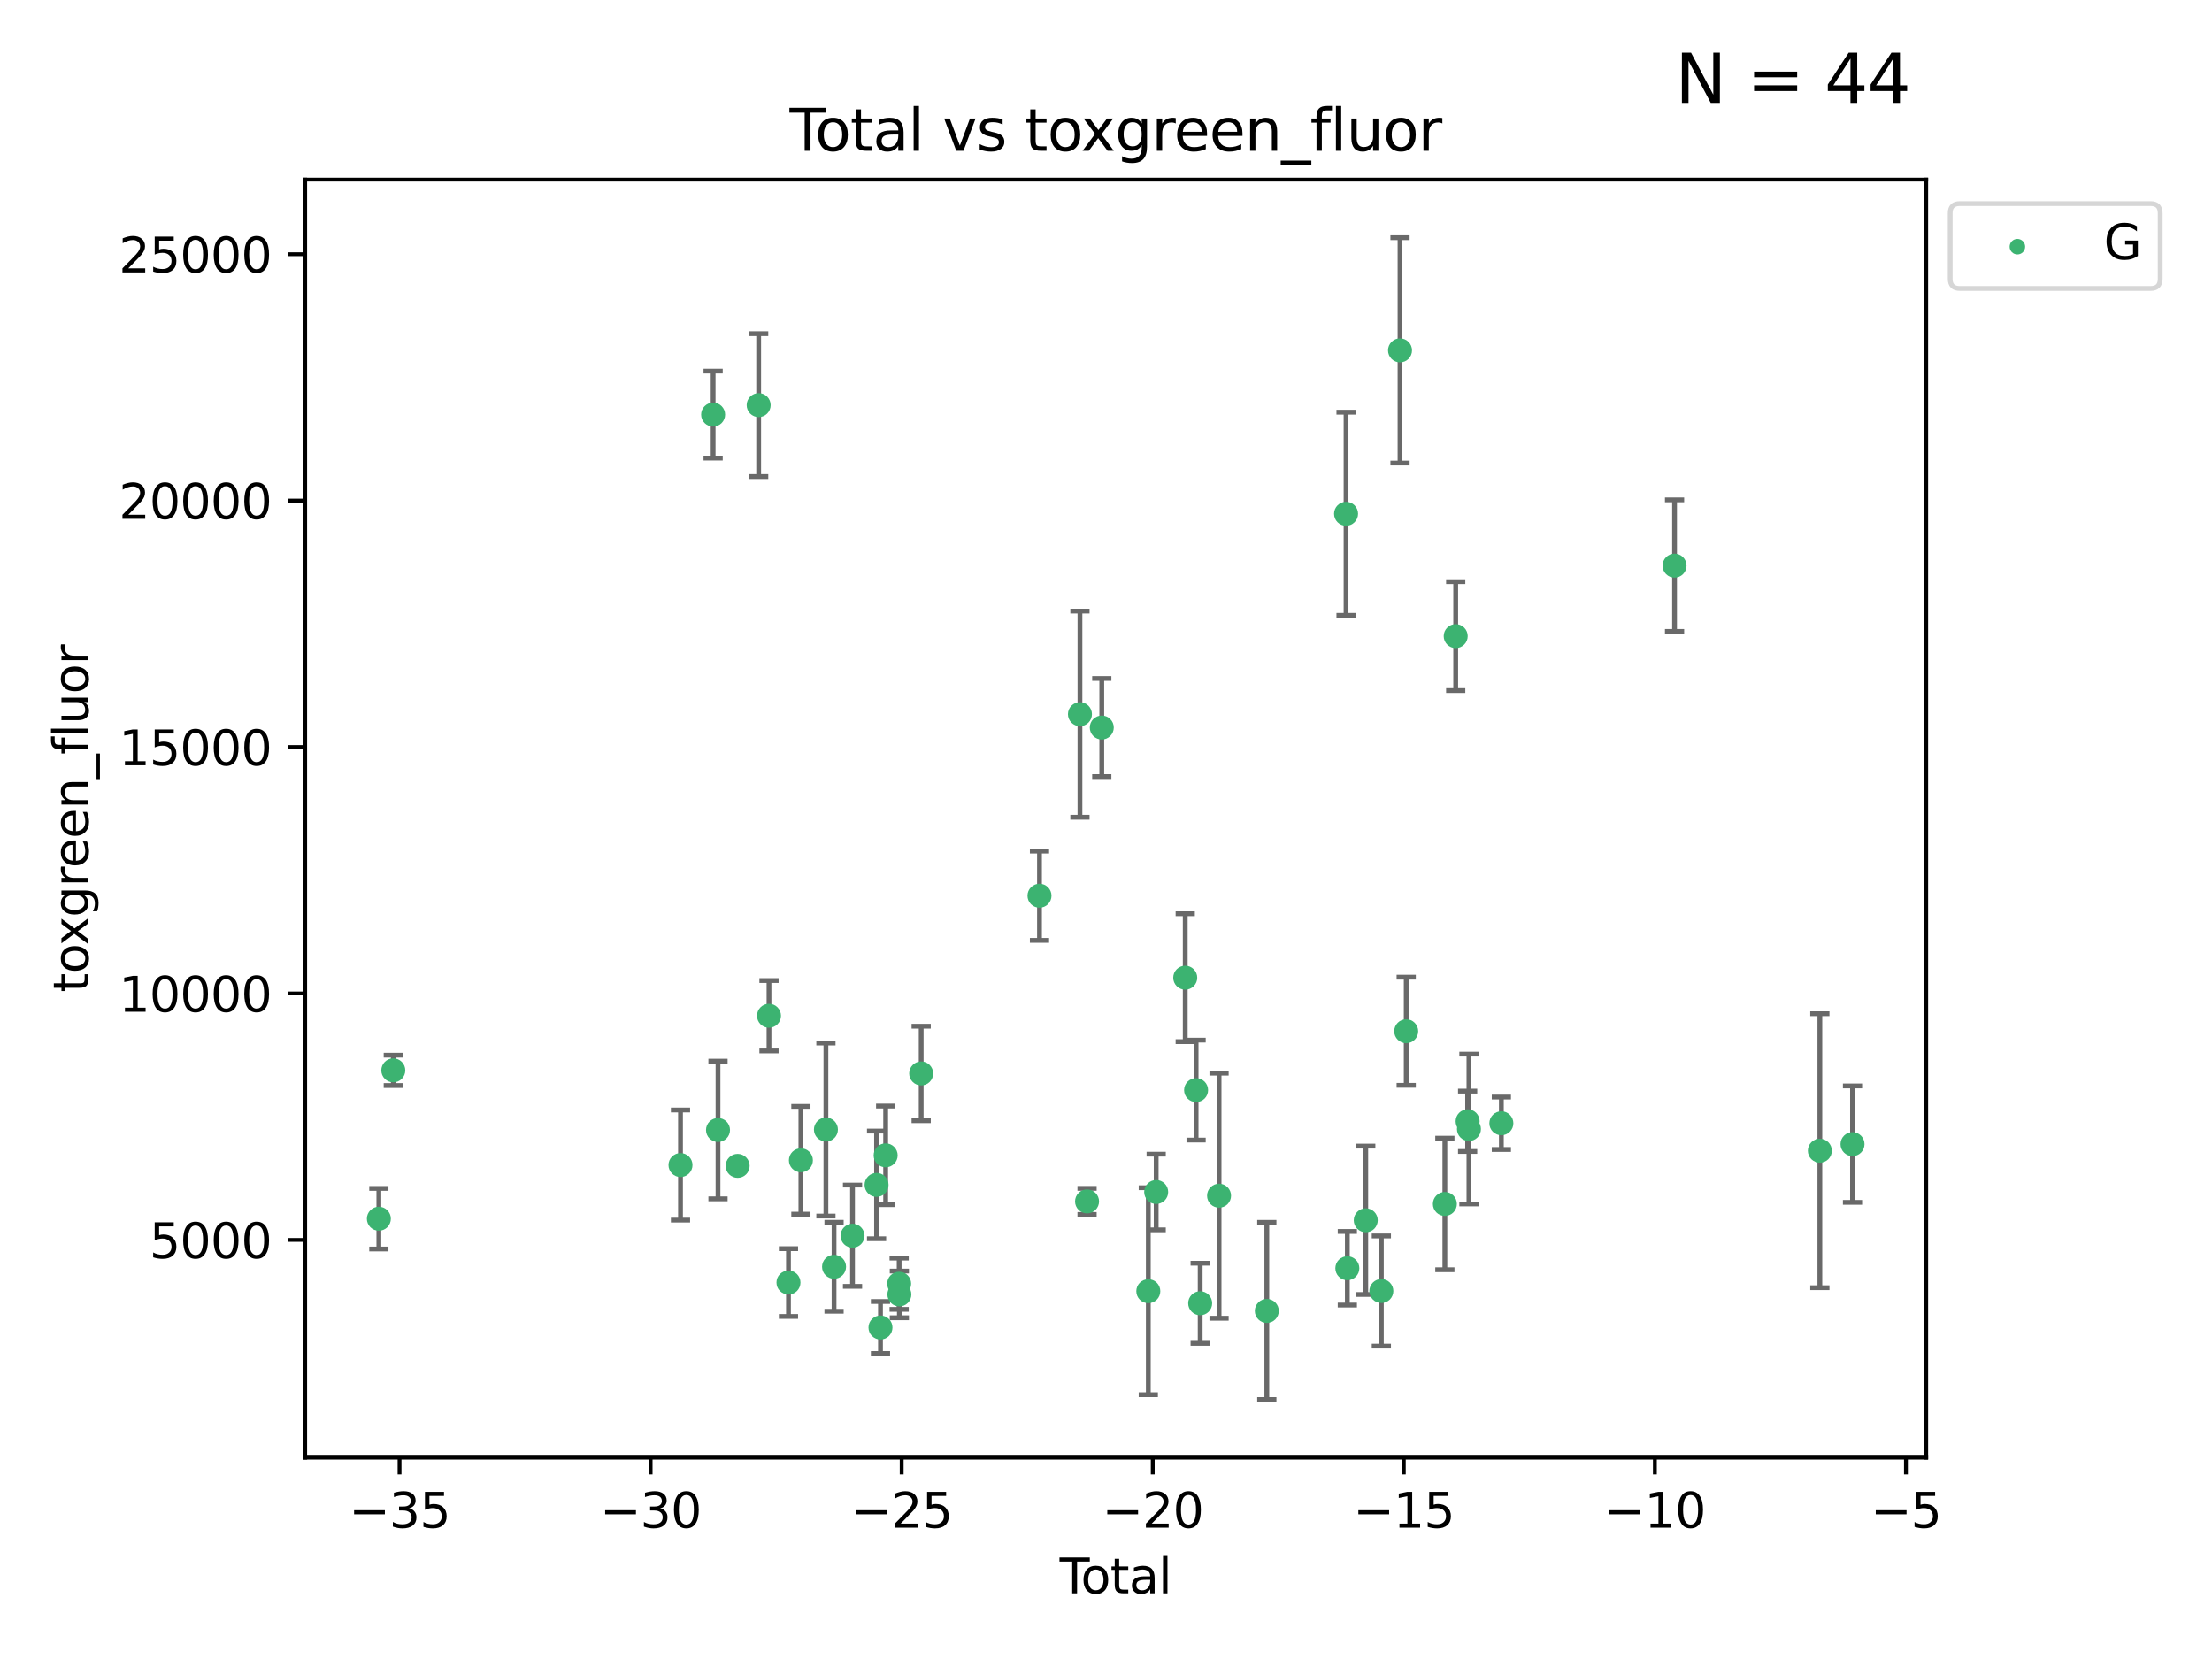 <?xml version="1.0" encoding="utf-8" standalone="no"?>
<!DOCTYPE svg PUBLIC "-//W3C//DTD SVG 1.1//EN"
  "http://www.w3.org/Graphics/SVG/1.1/DTD/svg11.dtd">
<svg xmlns:xlink="http://www.w3.org/1999/xlink" width="460.8pt" height="345.6pt" viewBox="0 0 460.8 345.6" xmlns="http://www.w3.org/2000/svg" version="1.1">
 <defs>
  <style type="text/css">*{stroke-linejoin: round; stroke-linecap: butt}</style>
 </defs>
 <g id="figure_1">
  <g id="patch_1">
   <path d="M 0 345.6 
L 460.8 345.6 
L 460.8 0 
L 0 0 
z
" style="fill: #ffffff"/>
  </g>
  <g id="axes_1">
   <g id="patch_2">
    <path d="M 63.571 303.64 
L 401.26 303.64 
L 401.26 37.411 
L 63.571 37.411 
z
" style="fill: #ffffff"/>
   </g>
   <g id="PathCollection_1">
    <defs>
     <path id="m5d3df30a55" d="M 0 1.118 
C 0.297 1.118 0.581 1 0.791 0.791 
C 1 0.581 1.118 0.297 1.118 0 
C 1.118 -0.297 1 -0.581 0.791 -0.791 
C 0.581 -1 0.297 -1.118 0 -1.118 
C -0.297 -1.118 -0.581 -1 -0.791 -0.791 
C -1 -0.581 -1.118 -0.297 -1.118 0 
C -1.118 0.297 -1 0.581 -0.791 0.791 
C -0.581 1 -0.297 1.118 0 1.118 
z
" style="stroke: #3cb371"/>
    </defs>
    <g clip-path="url(#p08e7cb6f4c)">
     <use xlink:href="#m5d3df30a55" x="78.921" y="253.883" style="fill: #3cb371; stroke: #3cb371"/>
     <use xlink:href="#m5d3df30a55" x="81.93" y="222.974" style="fill: #3cb371; stroke: #3cb371"/>
     <use xlink:href="#m5d3df30a55" x="141.76" y="242.703" style="fill: #3cb371; stroke: #3cb371"/>
     <use xlink:href="#m5d3df30a55" x="148.556" y="86.371" style="fill: #3cb371; stroke: #3cb371"/>
     <use xlink:href="#m5d3df30a55" x="149.573" y="235.399" style="fill: #3cb371; stroke: #3cb371"/>
     <use xlink:href="#m5d3df30a55" x="153.665" y="242.871" style="fill: #3cb371; stroke: #3cb371"/>
     <use xlink:href="#m5d3df30a55" x="158.042" y="84.394" style="fill: #3cb371; stroke: #3cb371"/>
     <use xlink:href="#m5d3df30a55" x="160.196" y="211.603" style="fill: #3cb371; stroke: #3cb371"/>
     <use xlink:href="#m5d3df30a55" x="164.252" y="267.18" style="fill: #3cb371; stroke: #3cb371"/>
     <use xlink:href="#m5d3df30a55" x="166.84" y="241.71" style="fill: #3cb371; stroke: #3cb371"/>
     <use xlink:href="#m5d3df30a55" x="172.053" y="235.304" style="fill: #3cb371; stroke: #3cb371"/>
     <use xlink:href="#m5d3df30a55" x="173.747" y="263.895" style="fill: #3cb371; stroke: #3cb371"/>
     <use xlink:href="#m5d3df30a55" x="177.596" y="257.425" style="fill: #3cb371; stroke: #3cb371"/>
     <use xlink:href="#m5d3df30a55" x="182.603" y="246.836" style="fill: #3cb371; stroke: #3cb371"/>
     <use xlink:href="#m5d3df30a55" x="183.419" y="276.541" style="fill: #3cb371; stroke: #3cb371"/>
     <use xlink:href="#m5d3df30a55" x="184.499" y="240.679" style="fill: #3cb371; stroke: #3cb371"/>
     <use xlink:href="#m5d3df30a55" x="187.311" y="267.423" style="fill: #3cb371; stroke: #3cb371"/>
     <use xlink:href="#m5d3df30a55" x="187.355" y="269.653" style="fill: #3cb371; stroke: #3cb371"/>
     <use xlink:href="#m5d3df30a55" x="191.898" y="223.62" style="fill: #3cb371; stroke: #3cb371"/>
     <use xlink:href="#m5d3df30a55" x="216.545" y="186.594" style="fill: #3cb371; stroke: #3cb371"/>
     <use xlink:href="#m5d3df30a55" x="224.972" y="148.78" style="fill: #3cb371; stroke: #3cb371"/>
     <use xlink:href="#m5d3df30a55" x="226.453" y="250.277" style="fill: #3cb371; stroke: #3cb371"/>
     <use xlink:href="#m5d3df30a55" x="229.52" y="151.561" style="fill: #3cb371; stroke: #3cb371"/>
     <use xlink:href="#m5d3df30a55" x="239.213" y="268.982" style="fill: #3cb371; stroke: #3cb371"/>
     <use xlink:href="#m5d3df30a55" x="240.851" y="248.317" style="fill: #3cb371; stroke: #3cb371"/>
     <use xlink:href="#m5d3df30a55" x="246.904" y="203.672" style="fill: #3cb371; stroke: #3cb371"/>
     <use xlink:href="#m5d3df30a55" x="249.167" y="227.09" style="fill: #3cb371; stroke: #3cb371"/>
     <use xlink:href="#m5d3df30a55" x="250.017" y="271.492" style="fill: #3cb371; stroke: #3cb371"/>
     <use xlink:href="#m5d3df30a55" x="253.952" y="249.087" style="fill: #3cb371; stroke: #3cb371"/>
     <use xlink:href="#m5d3df30a55" x="263.901" y="273.089" style="fill: #3cb371; stroke: #3cb371"/>
     <use xlink:href="#m5d3df30a55" x="280.407" y="107.034" style="fill: #3cb371; stroke: #3cb371"/>
     <use xlink:href="#m5d3df30a55" x="280.673" y="264.2" style="fill: #3cb371; stroke: #3cb371"/>
     <use xlink:href="#m5d3df30a55" x="284.511" y="254.21" style="fill: #3cb371; stroke: #3cb371"/>
     <use xlink:href="#m5d3df30a55" x="287.76" y="268.946" style="fill: #3cb371; stroke: #3cb371"/>
     <use xlink:href="#m5d3df30a55" x="291.648" y="72.989" style="fill: #3cb371; stroke: #3cb371"/>
     <use xlink:href="#m5d3df30a55" x="292.937" y="214.827" style="fill: #3cb371; stroke: #3cb371"/>
     <use xlink:href="#m5d3df30a55" x="300.991" y="250.806" style="fill: #3cb371; stroke: #3cb371"/>
     <use xlink:href="#m5d3df30a55" x="303.248" y="132.52" style="fill: #3cb371; stroke: #3cb371"/>
     <use xlink:href="#m5d3df30a55" x="305.733" y="233.587" style="fill: #3cb371; stroke: #3cb371"/>
     <use xlink:href="#m5d3df30a55" x="306.006" y="235.197" style="fill: #3cb371; stroke: #3cb371"/>
     <use xlink:href="#m5d3df30a55" x="312.761" y="233.999" style="fill: #3cb371; stroke: #3cb371"/>
     <use xlink:href="#m5d3df30a55" x="348.839" y="117.838" style="fill: #3cb371; stroke: #3cb371"/>
     <use xlink:href="#m5d3df30a55" x="379.109" y="239.714" style="fill: #3cb371; stroke: #3cb371"/>
     <use xlink:href="#m5d3df30a55" x="385.911" y="238.346" style="fill: #3cb371; stroke: #3cb371"/>
    </g>
   </g>
   <g id="matplotlib.axis_1">
    <g id="xtick_1">
     <g id="line2d_1">
      <defs>
       <path id="md275f22785" d="M 0 0 
L 0 3.5 
" style="stroke: #000000; stroke-width: 0.8"/>
      </defs>
      <g>
       <use xlink:href="#md275f22785" x="83.232" y="303.64" style="stroke: #000000; stroke-width: 0.8"/>
      </g>
     </g>
     <g id="text_1">
      <!-- −35 -->
      <g transform="translate(72.68 318.238)scale(0.1 -0.1)">
       <defs>
        <path id="DejaVuSans-2212" d="M 678 2272 
L 4684 2272 
L 4684 1741 
L 678 1741 
L 678 2272 
z
" transform="scale(0.016)"/>
        <path id="DejaVuSans-33" d="M 2597 2516 
Q 3050 2419 3304 2112 
Q 3559 1806 3559 1356 
Q 3559 666 3084 287 
Q 2609 -91 1734 -91 
Q 1441 -91 1130 -33 
Q 819 25 488 141 
L 488 750 
Q 750 597 1062 519 
Q 1375 441 1716 441 
Q 2309 441 2620 675 
Q 2931 909 2931 1356 
Q 2931 1769 2642 2001 
Q 2353 2234 1838 2234 
L 1294 2234 
L 1294 2753 
L 1863 2753 
Q 2328 2753 2575 2939 
Q 2822 3125 2822 3475 
Q 2822 3834 2567 4026 
Q 2313 4219 1838 4219 
Q 1578 4219 1281 4162 
Q 984 4106 628 3988 
L 628 4550 
Q 988 4650 1302 4700 
Q 1616 4750 1894 4750 
Q 2613 4750 3031 4423 
Q 3450 4097 3450 3541 
Q 3450 3153 3228 2886 
Q 3006 2619 2597 2516 
z
" transform="scale(0.016)"/>
        <path id="DejaVuSans-35" d="M 691 4666 
L 3169 4666 
L 3169 4134 
L 1269 4134 
L 1269 2991 
Q 1406 3038 1543 3061 
Q 1681 3084 1819 3084 
Q 2600 3084 3056 2656 
Q 3513 2228 3513 1497 
Q 3513 744 3044 326 
Q 2575 -91 1722 -91 
Q 1428 -91 1123 -41 
Q 819 9 494 109 
L 494 744 
Q 775 591 1075 516 
Q 1375 441 1709 441 
Q 2250 441 2565 725 
Q 2881 1009 2881 1497 
Q 2881 1984 2565 2268 
Q 2250 2553 1709 2553 
Q 1456 2553 1204 2497 
Q 953 2441 691 2322 
L 691 4666 
z
" transform="scale(0.016)"/>
       </defs>
       <use xlink:href="#DejaVuSans-2212"/>
       <use xlink:href="#DejaVuSans-33" x="83.789"/>
       <use xlink:href="#DejaVuSans-35" x="147.412"/>
      </g>
     </g>
    </g>
    <g id="xtick_2">
     <g id="line2d_2">
      <g>
       <use xlink:href="#md275f22785" x="135.534" y="303.64" style="stroke: #000000; stroke-width: 0.8"/>
      </g>
     </g>
     <g id="text_2">
      <!-- −30 -->
      <g transform="translate(124.981 318.238)scale(0.1 -0.1)">
       <defs>
        <path id="DejaVuSans-30" d="M 2034 4250 
Q 1547 4250 1301 3770 
Q 1056 3291 1056 2328 
Q 1056 1369 1301 889 
Q 1547 409 2034 409 
Q 2525 409 2770 889 
Q 3016 1369 3016 2328 
Q 3016 3291 2770 3770 
Q 2525 4250 2034 4250 
z
M 2034 4750 
Q 2819 4750 3233 4129 
Q 3647 3509 3647 2328 
Q 3647 1150 3233 529 
Q 2819 -91 2034 -91 
Q 1250 -91 836 529 
Q 422 1150 422 2328 
Q 422 3509 836 4129 
Q 1250 4750 2034 4750 
z
" transform="scale(0.016)"/>
       </defs>
       <use xlink:href="#DejaVuSans-2212"/>
       <use xlink:href="#DejaVuSans-33" x="83.789"/>
       <use xlink:href="#DejaVuSans-30" x="147.412"/>
      </g>
     </g>
    </g>
    <g id="xtick_3">
     <g id="line2d_3">
      <g>
       <use xlink:href="#md275f22785" x="187.835" y="303.64" style="stroke: #000000; stroke-width: 0.8"/>
      </g>
     </g>
     <g id="text_3">
      <!-- −25 -->
      <g transform="translate(177.283 318.238)scale(0.1 -0.1)">
       <defs>
        <path id="DejaVuSans-32" d="M 1228 531 
L 3431 531 
L 3431 0 
L 469 0 
L 469 531 
Q 828 903 1448 1529 
Q 2069 2156 2228 2338 
Q 2531 2678 2651 2914 
Q 2772 3150 2772 3378 
Q 2772 3750 2511 3984 
Q 2250 4219 1831 4219 
Q 1534 4219 1204 4116 
Q 875 4013 500 3803 
L 500 4441 
Q 881 4594 1212 4672 
Q 1544 4750 1819 4750 
Q 2544 4750 2975 4387 
Q 3406 4025 3406 3419 
Q 3406 3131 3298 2873 
Q 3191 2616 2906 2266 
Q 2828 2175 2409 1742 
Q 1991 1309 1228 531 
z
" transform="scale(0.016)"/>
       </defs>
       <use xlink:href="#DejaVuSans-2212"/>
       <use xlink:href="#DejaVuSans-32" x="83.789"/>
       <use xlink:href="#DejaVuSans-35" x="147.412"/>
      </g>
     </g>
    </g>
    <g id="xtick_4">
     <g id="line2d_4">
      <g>
       <use xlink:href="#md275f22785" x="240.136" y="303.64" style="stroke: #000000; stroke-width: 0.8"/>
      </g>
     </g>
     <g id="text_4">
      <!-- −20 -->
      <g transform="translate(229.584 318.238)scale(0.1 -0.1)">
       <use xlink:href="#DejaVuSans-2212"/>
       <use xlink:href="#DejaVuSans-32" x="83.789"/>
       <use xlink:href="#DejaVuSans-30" x="147.412"/>
      </g>
     </g>
    </g>
    <g id="xtick_5">
     <g id="line2d_5">
      <g>
       <use xlink:href="#md275f22785" x="292.437" y="303.64" style="stroke: #000000; stroke-width: 0.8"/>
      </g>
     </g>
     <g id="text_5">
      <!-- −15 -->
      <g transform="translate(281.885 318.238)scale(0.1 -0.1)">
       <defs>
        <path id="DejaVuSans-31" d="M 794 531 
L 1825 531 
L 1825 4091 
L 703 3866 
L 703 4441 
L 1819 4666 
L 2450 4666 
L 2450 531 
L 3481 531 
L 3481 0 
L 794 0 
L 794 531 
z
" transform="scale(0.016)"/>
       </defs>
       <use xlink:href="#DejaVuSans-2212"/>
       <use xlink:href="#DejaVuSans-31" x="83.789"/>
       <use xlink:href="#DejaVuSans-35" x="147.412"/>
      </g>
     </g>
    </g>
    <g id="xtick_6">
     <g id="line2d_6">
      <g>
       <use xlink:href="#md275f22785" x="344.739" y="303.64" style="stroke: #000000; stroke-width: 0.8"/>
      </g>
     </g>
     <g id="text_6">
      <!-- −10 -->
      <g transform="translate(334.186 318.238)scale(0.1 -0.1)">
       <use xlink:href="#DejaVuSans-2212"/>
       <use xlink:href="#DejaVuSans-31" x="83.789"/>
       <use xlink:href="#DejaVuSans-30" x="147.412"/>
      </g>
     </g>
    </g>
    <g id="xtick_7">
     <g id="line2d_7">
      <g>
       <use xlink:href="#md275f22785" x="397.04" y="303.64" style="stroke: #000000; stroke-width: 0.8"/>
      </g>
     </g>
     <g id="text_7">
      <!-- −5 -->
      <g transform="translate(389.669 318.238)scale(0.1 -0.1)">
       <use xlink:href="#DejaVuSans-2212"/>
       <use xlink:href="#DejaVuSans-35" x="83.789"/>
      </g>
     </g>
    </g>
    <g id="text_8">
     <!-- Total -->
     <g transform="translate(220.739 331.917)scale(0.1 -0.1)">
      <defs>
       <path id="DejaVuSans-54" d="M -19 4666 
L 3928 4666 
L 3928 4134 
L 2272 4134 
L 2272 0 
L 1638 0 
L 1638 4134 
L -19 4134 
L -19 4666 
z
" transform="scale(0.016)"/>
       <path id="DejaVuSans-6f" d="M 1959 3097 
Q 1497 3097 1228 2736 
Q 959 2375 959 1747 
Q 959 1119 1226 758 
Q 1494 397 1959 397 
Q 2419 397 2687 759 
Q 2956 1122 2956 1747 
Q 2956 2369 2687 2733 
Q 2419 3097 1959 3097 
z
M 1959 3584 
Q 2709 3584 3137 3096 
Q 3566 2609 3566 1747 
Q 3566 888 3137 398 
Q 2709 -91 1959 -91 
Q 1206 -91 779 398 
Q 353 888 353 1747 
Q 353 2609 779 3096 
Q 1206 3584 1959 3584 
z
" transform="scale(0.016)"/>
       <path id="DejaVuSans-74" d="M 1172 4494 
L 1172 3500 
L 2356 3500 
L 2356 3053 
L 1172 3053 
L 1172 1153 
Q 1172 725 1289 603 
Q 1406 481 1766 481 
L 2356 481 
L 2356 0 
L 1766 0 
Q 1100 0 847 248 
Q 594 497 594 1153 
L 594 3053 
L 172 3053 
L 172 3500 
L 594 3500 
L 594 4494 
L 1172 4494 
z
" transform="scale(0.016)"/>
       <path id="DejaVuSans-61" d="M 2194 1759 
Q 1497 1759 1228 1600 
Q 959 1441 959 1056 
Q 959 750 1161 570 
Q 1363 391 1709 391 
Q 2188 391 2477 730 
Q 2766 1069 2766 1631 
L 2766 1759 
L 2194 1759 
z
M 3341 1997 
L 3341 0 
L 2766 0 
L 2766 531 
Q 2569 213 2275 61 
Q 1981 -91 1556 -91 
Q 1019 -91 701 211 
Q 384 513 384 1019 
Q 384 1609 779 1909 
Q 1175 2209 1959 2209 
L 2766 2209 
L 2766 2266 
Q 2766 2663 2505 2880 
Q 2244 3097 1772 3097 
Q 1472 3097 1187 3025 
Q 903 2953 641 2809 
L 641 3341 
Q 956 3463 1253 3523 
Q 1550 3584 1831 3584 
Q 2591 3584 2966 3190 
Q 3341 2797 3341 1997 
z
" transform="scale(0.016)"/>
       <path id="DejaVuSans-6c" d="M 603 4863 
L 1178 4863 
L 1178 0 
L 603 0 
L 603 4863 
z
" transform="scale(0.016)"/>
      </defs>
      <use xlink:href="#DejaVuSans-54"/>
      <use xlink:href="#DejaVuSans-6f" x="44.084"/>
      <use xlink:href="#DejaVuSans-74" x="105.266"/>
      <use xlink:href="#DejaVuSans-61" x="144.475"/>
      <use xlink:href="#DejaVuSans-6c" x="205.754"/>
     </g>
    </g>
   </g>
   <g id="matplotlib.axis_2">
    <g id="ytick_1">
     <g id="line2d_8">
      <defs>
       <path id="mf2809fa778" d="M 0 0 
L -3.5 0 
" style="stroke: #000000; stroke-width: 0.8"/>
      </defs>
      <g>
       <use xlink:href="#mf2809fa778" x="63.571" y="258.301" style="stroke: #000000; stroke-width: 0.8"/>
      </g>
     </g>
     <g id="text_9">
      <!-- 5000 -->
      <g transform="translate(31.121 262.1)scale(0.1 -0.1)">
       <use xlink:href="#DejaVuSans-35"/>
       <use xlink:href="#DejaVuSans-30" x="63.623"/>
       <use xlink:href="#DejaVuSans-30" x="127.246"/>
       <use xlink:href="#DejaVuSans-30" x="190.869"/>
      </g>
     </g>
    </g>
    <g id="ytick_2">
     <g id="line2d_9">
      <g>
       <use xlink:href="#mf2809fa778" x="63.571" y="206.963" style="stroke: #000000; stroke-width: 0.8"/>
      </g>
     </g>
     <g id="text_10">
      <!-- 10000 -->
      <g transform="translate(24.759 210.763)scale(0.1 -0.1)">
       <use xlink:href="#DejaVuSans-31"/>
       <use xlink:href="#DejaVuSans-30" x="63.623"/>
       <use xlink:href="#DejaVuSans-30" x="127.246"/>
       <use xlink:href="#DejaVuSans-30" x="190.869"/>
       <use xlink:href="#DejaVuSans-30" x="254.492"/>
      </g>
     </g>
    </g>
    <g id="ytick_3">
     <g id="line2d_10">
      <g>
       <use xlink:href="#mf2809fa778" x="63.571" y="155.626" style="stroke: #000000; stroke-width: 0.8"/>
      </g>
     </g>
     <g id="text_11">
      <!-- 15000 -->
      <g transform="translate(24.759 159.425)scale(0.1 -0.1)">
       <use xlink:href="#DejaVuSans-31"/>
       <use xlink:href="#DejaVuSans-35" x="63.623"/>
       <use xlink:href="#DejaVuSans-30" x="127.246"/>
       <use xlink:href="#DejaVuSans-30" x="190.869"/>
       <use xlink:href="#DejaVuSans-30" x="254.492"/>
      </g>
     </g>
    </g>
    <g id="ytick_4">
     <g id="line2d_11">
      <g>
       <use xlink:href="#mf2809fa778" x="63.571" y="104.288" style="stroke: #000000; stroke-width: 0.8"/>
      </g>
     </g>
     <g id="text_12">
      <!-- 20000 -->
      <g transform="translate(24.759 108.088)scale(0.1 -0.1)">
       <use xlink:href="#DejaVuSans-32"/>
       <use xlink:href="#DejaVuSans-30" x="63.623"/>
       <use xlink:href="#DejaVuSans-30" x="127.246"/>
       <use xlink:href="#DejaVuSans-30" x="190.869"/>
       <use xlink:href="#DejaVuSans-30" x="254.492"/>
      </g>
     </g>
    </g>
    <g id="ytick_5">
     <g id="line2d_12">
      <g>
       <use xlink:href="#mf2809fa778" x="63.571" y="52.951" style="stroke: #000000; stroke-width: 0.8"/>
      </g>
     </g>
     <g id="text_13">
      <!-- 25000 -->
      <g transform="translate(24.759 56.75)scale(0.1 -0.1)">
       <use xlink:href="#DejaVuSans-32"/>
       <use xlink:href="#DejaVuSans-35" x="63.623"/>
       <use xlink:href="#DejaVuSans-30" x="127.246"/>
       <use xlink:href="#DejaVuSans-30" x="190.869"/>
       <use xlink:href="#DejaVuSans-30" x="254.492"/>
      </g>
     </g>
    </g>
    <g id="text_14">
     <!-- toxgreen_fluor -->
     <g transform="translate(18.401 206.72)rotate(-90)scale(0.1 -0.1)">
      <defs>
       <path id="DejaVuSans-78" d="M 3513 3500 
L 2247 1797 
L 3578 0 
L 2900 0 
L 1881 1375 
L 863 0 
L 184 0 
L 1544 1831 
L 300 3500 
L 978 3500 
L 1906 2253 
L 2834 3500 
L 3513 3500 
z
" transform="scale(0.016)"/>
       <path id="DejaVuSans-67" d="M 2906 1791 
Q 2906 2416 2648 2759 
Q 2391 3103 1925 3103 
Q 1463 3103 1205 2759 
Q 947 2416 947 1791 
Q 947 1169 1205 825 
Q 1463 481 1925 481 
Q 2391 481 2648 825 
Q 2906 1169 2906 1791 
z
M 3481 434 
Q 3481 -459 3084 -895 
Q 2688 -1331 1869 -1331 
Q 1566 -1331 1297 -1286 
Q 1028 -1241 775 -1147 
L 775 -588 
Q 1028 -725 1275 -790 
Q 1522 -856 1778 -856 
Q 2344 -856 2625 -561 
Q 2906 -266 2906 331 
L 2906 616 
Q 2728 306 2450 153 
Q 2172 0 1784 0 
Q 1141 0 747 490 
Q 353 981 353 1791 
Q 353 2603 747 3093 
Q 1141 3584 1784 3584 
Q 2172 3584 2450 3431 
Q 2728 3278 2906 2969 
L 2906 3500 
L 3481 3500 
L 3481 434 
z
" transform="scale(0.016)"/>
       <path id="DejaVuSans-72" d="M 2631 2963 
Q 2534 3019 2420 3045 
Q 2306 3072 2169 3072 
Q 1681 3072 1420 2755 
Q 1159 2438 1159 1844 
L 1159 0 
L 581 0 
L 581 3500 
L 1159 3500 
L 1159 2956 
Q 1341 3275 1631 3429 
Q 1922 3584 2338 3584 
Q 2397 3584 2469 3576 
Q 2541 3569 2628 3553 
L 2631 2963 
z
" transform="scale(0.016)"/>
       <path id="DejaVuSans-65" d="M 3597 1894 
L 3597 1613 
L 953 1613 
Q 991 1019 1311 708 
Q 1631 397 2203 397 
Q 2534 397 2845 478 
Q 3156 559 3463 722 
L 3463 178 
Q 3153 47 2828 -22 
Q 2503 -91 2169 -91 
Q 1331 -91 842 396 
Q 353 884 353 1716 
Q 353 2575 817 3079 
Q 1281 3584 2069 3584 
Q 2775 3584 3186 3129 
Q 3597 2675 3597 1894 
z
M 3022 2063 
Q 3016 2534 2758 2815 
Q 2500 3097 2075 3097 
Q 1594 3097 1305 2825 
Q 1016 2553 972 2059 
L 3022 2063 
z
" transform="scale(0.016)"/>
       <path id="DejaVuSans-6e" d="M 3513 2113 
L 3513 0 
L 2938 0 
L 2938 2094 
Q 2938 2591 2744 2837 
Q 2550 3084 2163 3084 
Q 1697 3084 1428 2787 
Q 1159 2491 1159 1978 
L 1159 0 
L 581 0 
L 581 3500 
L 1159 3500 
L 1159 2956 
Q 1366 3272 1645 3428 
Q 1925 3584 2291 3584 
Q 2894 3584 3203 3211 
Q 3513 2838 3513 2113 
z
" transform="scale(0.016)"/>
       <path id="DejaVuSans-5f" d="M 3263 -1063 
L 3263 -1509 
L -63 -1509 
L -63 -1063 
L 3263 -1063 
z
" transform="scale(0.016)"/>
       <path id="DejaVuSans-66" d="M 2375 4863 
L 2375 4384 
L 1825 4384 
Q 1516 4384 1395 4259 
Q 1275 4134 1275 3809 
L 1275 3500 
L 2222 3500 
L 2222 3053 
L 1275 3053 
L 1275 0 
L 697 0 
L 697 3053 
L 147 3053 
L 147 3500 
L 697 3500 
L 697 3744 
Q 697 4328 969 4595 
Q 1241 4863 1831 4863 
L 2375 4863 
z
" transform="scale(0.016)"/>
       <path id="DejaVuSans-75" d="M 544 1381 
L 544 3500 
L 1119 3500 
L 1119 1403 
Q 1119 906 1312 657 
Q 1506 409 1894 409 
Q 2359 409 2629 706 
Q 2900 1003 2900 1516 
L 2900 3500 
L 3475 3500 
L 3475 0 
L 2900 0 
L 2900 538 
Q 2691 219 2414 64 
Q 2138 -91 1772 -91 
Q 1169 -91 856 284 
Q 544 659 544 1381 
z
M 1991 3584 
L 1991 3584 
z
" transform="scale(0.016)"/>
      </defs>
      <use xlink:href="#DejaVuSans-74"/>
      <use xlink:href="#DejaVuSans-6f" x="39.209"/>
      <use xlink:href="#DejaVuSans-78" x="97.266"/>
      <use xlink:href="#DejaVuSans-67" x="156.445"/>
      <use xlink:href="#DejaVuSans-72" x="219.922"/>
      <use xlink:href="#DejaVuSans-65" x="258.785"/>
      <use xlink:href="#DejaVuSans-65" x="320.309"/>
      <use xlink:href="#DejaVuSans-6e" x="381.832"/>
      <use xlink:href="#DejaVuSans-5f" x="445.211"/>
      <use xlink:href="#DejaVuSans-66" x="495.211"/>
      <use xlink:href="#DejaVuSans-6c" x="530.416"/>
      <use xlink:href="#DejaVuSans-75" x="558.199"/>
      <use xlink:href="#DejaVuSans-6f" x="621.578"/>
      <use xlink:href="#DejaVuSans-72" x="682.76"/>
     </g>
    </g>
   </g>
   <g id="LineCollection_1">
    <path d="M 78.921 260.196 
L 78.921 247.571 
" clip-path="url(#p08e7cb6f4c)" style="fill: none; stroke: #696969"/>
    <path d="M 81.93 226.137 
L 81.93 219.812 
" clip-path="url(#p08e7cb6f4c)" style="fill: none; stroke: #696969"/>
    <path d="M 141.76 254.172 
L 141.76 231.235 
" clip-path="url(#p08e7cb6f4c)" style="fill: none; stroke: #696969"/>
    <path d="M 148.556 95.429 
L 148.556 77.312 
" clip-path="url(#p08e7cb6f4c)" style="fill: none; stroke: #696969"/>
    <path d="M 149.573 249.74 
L 149.573 221.058 
" clip-path="url(#p08e7cb6f4c)" style="fill: none; stroke: #696969"/>
    <path d="M 153.665 243.743 
L 153.665 241.999 
" clip-path="url(#p08e7cb6f4c)" style="fill: none; stroke: #696969"/>
    <path d="M 158.042 99.276 
L 158.042 69.512 
" clip-path="url(#p08e7cb6f4c)" style="fill: none; stroke: #696969"/>
    <path d="M 160.196 218.932 
L 160.196 204.273 
" clip-path="url(#p08e7cb6f4c)" style="fill: none; stroke: #696969"/>
    <path d="M 164.252 274.238 
L 164.252 260.123 
" clip-path="url(#p08e7cb6f4c)" style="fill: none; stroke: #696969"/>
    <path d="M 166.84 252.937 
L 166.84 230.482 
" clip-path="url(#p08e7cb6f4c)" style="fill: none; stroke: #696969"/>
    <path d="M 172.053 253.326 
L 172.053 217.281 
" clip-path="url(#p08e7cb6f4c)" style="fill: none; stroke: #696969"/>
    <path d="M 173.747 273.159 
L 173.747 254.632 
" clip-path="url(#p08e7cb6f4c)" style="fill: none; stroke: #696969"/>
    <path d="M 177.596 267.974 
L 177.596 246.876 
" clip-path="url(#p08e7cb6f4c)" style="fill: none; stroke: #696969"/>
    <path d="M 182.603 258.051 
L 182.603 235.621 
" clip-path="url(#p08e7cb6f4c)" style="fill: none; stroke: #696969"/>
    <path d="M 183.419 281.956 
L 183.419 271.127 
" clip-path="url(#p08e7cb6f4c)" style="fill: none; stroke: #696969"/>
    <path d="M 184.499 250.945 
L 184.499 230.413 
" clip-path="url(#p08e7cb6f4c)" style="fill: none; stroke: #696969"/>
    <path d="M 187.311 272.764 
L 187.311 262.082 
" clip-path="url(#p08e7cb6f4c)" style="fill: none; stroke: #696969"/>
    <path d="M 187.355 274.516 
L 187.355 264.79 
" clip-path="url(#p08e7cb6f4c)" style="fill: none; stroke: #696969"/>
    <path d="M 191.898 233.463 
L 191.898 213.778 
" clip-path="url(#p08e7cb6f4c)" style="fill: none; stroke: #696969"/>
    <path d="M 216.545 195.897 
L 216.545 177.292 
" clip-path="url(#p08e7cb6f4c)" style="fill: none; stroke: #696969"/>
    <path d="M 224.972 170.248 
L 224.972 127.311 
" clip-path="url(#p08e7cb6f4c)" style="fill: none; stroke: #696969"/>
    <path d="M 226.453 252.99 
L 226.453 247.564 
" clip-path="url(#p08e7cb6f4c)" style="fill: none; stroke: #696969"/>
    <path d="M 229.52 161.776 
L 229.52 141.347 
" clip-path="url(#p08e7cb6f4c)" style="fill: none; stroke: #696969"/>
    <path d="M 239.213 290.536 
L 239.213 247.428 
" clip-path="url(#p08e7cb6f4c)" style="fill: none; stroke: #696969"/>
    <path d="M 240.851 256.2 
L 240.851 240.433 
" clip-path="url(#p08e7cb6f4c)" style="fill: none; stroke: #696969"/>
    <path d="M 246.904 216.995 
L 246.904 190.349 
" clip-path="url(#p08e7cb6f4c)" style="fill: none; stroke: #696969"/>
    <path d="M 249.167 237.498 
L 249.167 216.681 
" clip-path="url(#p08e7cb6f4c)" style="fill: none; stroke: #696969"/>
    <path d="M 250.017 279.833 
L 250.017 263.152 
" clip-path="url(#p08e7cb6f4c)" style="fill: none; stroke: #696969"/>
    <path d="M 253.952 274.614 
L 253.952 223.561 
" clip-path="url(#p08e7cb6f4c)" style="fill: none; stroke: #696969"/>
    <path d="M 263.901 291.539 
L 263.901 254.639 
" clip-path="url(#p08e7cb6f4c)" style="fill: none; stroke: #696969"/>
    <path d="M 280.407 128.2 
L 280.407 85.868 
" clip-path="url(#p08e7cb6f4c)" style="fill: none; stroke: #696969"/>
    <path d="M 280.673 271.863 
L 280.673 256.536 
" clip-path="url(#p08e7cb6f4c)" style="fill: none; stroke: #696969"/>
    <path d="M 284.511 269.665 
L 284.511 238.755 
" clip-path="url(#p08e7cb6f4c)" style="fill: none; stroke: #696969"/>
    <path d="M 287.76 280.421 
L 287.76 257.471 
" clip-path="url(#p08e7cb6f4c)" style="fill: none; stroke: #696969"/>
    <path d="M 291.648 96.465 
L 291.648 49.513 
" clip-path="url(#p08e7cb6f4c)" style="fill: none; stroke: #696969"/>
    <path d="M 292.937 226.091 
L 292.937 203.563 
" clip-path="url(#p08e7cb6f4c)" style="fill: none; stroke: #696969"/>
    <path d="M 300.991 264.511 
L 300.991 237.1 
" clip-path="url(#p08e7cb6f4c)" style="fill: none; stroke: #696969"/>
    <path d="M 303.248 143.858 
L 303.248 121.182 
" clip-path="url(#p08e7cb6f4c)" style="fill: none; stroke: #696969"/>
    <path d="M 305.733 239.871 
L 305.733 227.303 
" clip-path="url(#p08e7cb6f4c)" style="fill: none; stroke: #696969"/>
    <path d="M 306.006 250.804 
L 306.006 219.591 
" clip-path="url(#p08e7cb6f4c)" style="fill: none; stroke: #696969"/>
    <path d="M 312.761 239.456 
L 312.761 228.541 
" clip-path="url(#p08e7cb6f4c)" style="fill: none; stroke: #696969"/>
    <path d="M 348.839 131.54 
L 348.839 104.136 
" clip-path="url(#p08e7cb6f4c)" style="fill: none; stroke: #696969"/>
    <path d="M 379.109 268.253 
L 379.109 211.174 
" clip-path="url(#p08e7cb6f4c)" style="fill: none; stroke: #696969"/>
    <path d="M 385.911 250.469 
L 385.911 226.223 
" clip-path="url(#p08e7cb6f4c)" style="fill: none; stroke: #696969"/>
   </g>
   <g id="line2d_13">
    <defs>
     <path id="m125d31fef8" d="M 2 0 
L -2 -0 
" style="stroke: #696969"/>
    </defs>
    <g clip-path="url(#p08e7cb6f4c)">
     <use xlink:href="#m125d31fef8" x="78.921" y="260.196" style="fill: #696969; stroke: #696969"/>
     <use xlink:href="#m125d31fef8" x="81.93" y="226.137" style="fill: #696969; stroke: #696969"/>
     <use xlink:href="#m125d31fef8" x="141.76" y="254.172" style="fill: #696969; stroke: #696969"/>
     <use xlink:href="#m125d31fef8" x="148.556" y="95.429" style="fill: #696969; stroke: #696969"/>
     <use xlink:href="#m125d31fef8" x="149.573" y="249.74" style="fill: #696969; stroke: #696969"/>
     <use xlink:href="#m125d31fef8" x="153.665" y="243.743" style="fill: #696969; stroke: #696969"/>
     <use xlink:href="#m125d31fef8" x="158.042" y="99.276" style="fill: #696969; stroke: #696969"/>
     <use xlink:href="#m125d31fef8" x="160.196" y="218.932" style="fill: #696969; stroke: #696969"/>
     <use xlink:href="#m125d31fef8" x="164.252" y="274.238" style="fill: #696969; stroke: #696969"/>
     <use xlink:href="#m125d31fef8" x="166.84" y="252.937" style="fill: #696969; stroke: #696969"/>
     <use xlink:href="#m125d31fef8" x="172.053" y="253.326" style="fill: #696969; stroke: #696969"/>
     <use xlink:href="#m125d31fef8" x="173.747" y="273.159" style="fill: #696969; stroke: #696969"/>
     <use xlink:href="#m125d31fef8" x="177.596" y="267.974" style="fill: #696969; stroke: #696969"/>
     <use xlink:href="#m125d31fef8" x="182.603" y="258.051" style="fill: #696969; stroke: #696969"/>
     <use xlink:href="#m125d31fef8" x="183.419" y="281.956" style="fill: #696969; stroke: #696969"/>
     <use xlink:href="#m125d31fef8" x="184.499" y="250.945" style="fill: #696969; stroke: #696969"/>
     <use xlink:href="#m125d31fef8" x="187.311" y="272.764" style="fill: #696969; stroke: #696969"/>
     <use xlink:href="#m125d31fef8" x="187.355" y="274.516" style="fill: #696969; stroke: #696969"/>
     <use xlink:href="#m125d31fef8" x="191.898" y="233.463" style="fill: #696969; stroke: #696969"/>
     <use xlink:href="#m125d31fef8" x="216.545" y="195.897" style="fill: #696969; stroke: #696969"/>
     <use xlink:href="#m125d31fef8" x="224.972" y="170.248" style="fill: #696969; stroke: #696969"/>
     <use xlink:href="#m125d31fef8" x="226.453" y="252.99" style="fill: #696969; stroke: #696969"/>
     <use xlink:href="#m125d31fef8" x="229.52" y="161.776" style="fill: #696969; stroke: #696969"/>
     <use xlink:href="#m125d31fef8" x="239.213" y="290.536" style="fill: #696969; stroke: #696969"/>
     <use xlink:href="#m125d31fef8" x="240.851" y="256.2" style="fill: #696969; stroke: #696969"/>
     <use xlink:href="#m125d31fef8" x="246.904" y="216.995" style="fill: #696969; stroke: #696969"/>
     <use xlink:href="#m125d31fef8" x="249.167" y="237.498" style="fill: #696969; stroke: #696969"/>
     <use xlink:href="#m125d31fef8" x="250.017" y="279.833" style="fill: #696969; stroke: #696969"/>
     <use xlink:href="#m125d31fef8" x="253.952" y="274.614" style="fill: #696969; stroke: #696969"/>
     <use xlink:href="#m125d31fef8" x="263.901" y="291.539" style="fill: #696969; stroke: #696969"/>
     <use xlink:href="#m125d31fef8" x="280.407" y="128.2" style="fill: #696969; stroke: #696969"/>
     <use xlink:href="#m125d31fef8" x="280.673" y="271.863" style="fill: #696969; stroke: #696969"/>
     <use xlink:href="#m125d31fef8" x="284.511" y="269.665" style="fill: #696969; stroke: #696969"/>
     <use xlink:href="#m125d31fef8" x="287.76" y="280.421" style="fill: #696969; stroke: #696969"/>
     <use xlink:href="#m125d31fef8" x="291.648" y="96.465" style="fill: #696969; stroke: #696969"/>
     <use xlink:href="#m125d31fef8" x="292.937" y="226.091" style="fill: #696969; stroke: #696969"/>
     <use xlink:href="#m125d31fef8" x="300.991" y="264.511" style="fill: #696969; stroke: #696969"/>
     <use xlink:href="#m125d31fef8" x="303.248" y="143.858" style="fill: #696969; stroke: #696969"/>
     <use xlink:href="#m125d31fef8" x="305.733" y="239.871" style="fill: #696969; stroke: #696969"/>
     <use xlink:href="#m125d31fef8" x="306.006" y="250.804" style="fill: #696969; stroke: #696969"/>
     <use xlink:href="#m125d31fef8" x="312.761" y="239.456" style="fill: #696969; stroke: #696969"/>
     <use xlink:href="#m125d31fef8" x="348.839" y="131.54" style="fill: #696969; stroke: #696969"/>
     <use xlink:href="#m125d31fef8" x="379.109" y="268.253" style="fill: #696969; stroke: #696969"/>
     <use xlink:href="#m125d31fef8" x="385.911" y="250.469" style="fill: #696969; stroke: #696969"/>
    </g>
   </g>
   <g id="line2d_14">
    <g clip-path="url(#p08e7cb6f4c)">
     <use xlink:href="#m125d31fef8" x="78.921" y="247.571" style="fill: #696969; stroke: #696969"/>
     <use xlink:href="#m125d31fef8" x="81.93" y="219.812" style="fill: #696969; stroke: #696969"/>
     <use xlink:href="#m125d31fef8" x="141.76" y="231.235" style="fill: #696969; stroke: #696969"/>
     <use xlink:href="#m125d31fef8" x="148.556" y="77.312" style="fill: #696969; stroke: #696969"/>
     <use xlink:href="#m125d31fef8" x="149.573" y="221.058" style="fill: #696969; stroke: #696969"/>
     <use xlink:href="#m125d31fef8" x="153.665" y="241.999" style="fill: #696969; stroke: #696969"/>
     <use xlink:href="#m125d31fef8" x="158.042" y="69.512" style="fill: #696969; stroke: #696969"/>
     <use xlink:href="#m125d31fef8" x="160.196" y="204.273" style="fill: #696969; stroke: #696969"/>
     <use xlink:href="#m125d31fef8" x="164.252" y="260.123" style="fill: #696969; stroke: #696969"/>
     <use xlink:href="#m125d31fef8" x="166.84" y="230.482" style="fill: #696969; stroke: #696969"/>
     <use xlink:href="#m125d31fef8" x="172.053" y="217.281" style="fill: #696969; stroke: #696969"/>
     <use xlink:href="#m125d31fef8" x="173.747" y="254.632" style="fill: #696969; stroke: #696969"/>
     <use xlink:href="#m125d31fef8" x="177.596" y="246.876" style="fill: #696969; stroke: #696969"/>
     <use xlink:href="#m125d31fef8" x="182.603" y="235.621" style="fill: #696969; stroke: #696969"/>
     <use xlink:href="#m125d31fef8" x="183.419" y="271.127" style="fill: #696969; stroke: #696969"/>
     <use xlink:href="#m125d31fef8" x="184.499" y="230.413" style="fill: #696969; stroke: #696969"/>
     <use xlink:href="#m125d31fef8" x="187.311" y="262.082" style="fill: #696969; stroke: #696969"/>
     <use xlink:href="#m125d31fef8" x="187.355" y="264.79" style="fill: #696969; stroke: #696969"/>
     <use xlink:href="#m125d31fef8" x="191.898" y="213.778" style="fill: #696969; stroke: #696969"/>
     <use xlink:href="#m125d31fef8" x="216.545" y="177.292" style="fill: #696969; stroke: #696969"/>
     <use xlink:href="#m125d31fef8" x="224.972" y="127.311" style="fill: #696969; stroke: #696969"/>
     <use xlink:href="#m125d31fef8" x="226.453" y="247.564" style="fill: #696969; stroke: #696969"/>
     <use xlink:href="#m125d31fef8" x="229.52" y="141.347" style="fill: #696969; stroke: #696969"/>
     <use xlink:href="#m125d31fef8" x="239.213" y="247.428" style="fill: #696969; stroke: #696969"/>
     <use xlink:href="#m125d31fef8" x="240.851" y="240.433" style="fill: #696969; stroke: #696969"/>
     <use xlink:href="#m125d31fef8" x="246.904" y="190.349" style="fill: #696969; stroke: #696969"/>
     <use xlink:href="#m125d31fef8" x="249.167" y="216.681" style="fill: #696969; stroke: #696969"/>
     <use xlink:href="#m125d31fef8" x="250.017" y="263.152" style="fill: #696969; stroke: #696969"/>
     <use xlink:href="#m125d31fef8" x="253.952" y="223.561" style="fill: #696969; stroke: #696969"/>
     <use xlink:href="#m125d31fef8" x="263.901" y="254.639" style="fill: #696969; stroke: #696969"/>
     <use xlink:href="#m125d31fef8" x="280.407" y="85.868" style="fill: #696969; stroke: #696969"/>
     <use xlink:href="#m125d31fef8" x="280.673" y="256.536" style="fill: #696969; stroke: #696969"/>
     <use xlink:href="#m125d31fef8" x="284.511" y="238.755" style="fill: #696969; stroke: #696969"/>
     <use xlink:href="#m125d31fef8" x="287.76" y="257.471" style="fill: #696969; stroke: #696969"/>
     <use xlink:href="#m125d31fef8" x="291.648" y="49.513" style="fill: #696969; stroke: #696969"/>
     <use xlink:href="#m125d31fef8" x="292.937" y="203.563" style="fill: #696969; stroke: #696969"/>
     <use xlink:href="#m125d31fef8" x="300.991" y="237.1" style="fill: #696969; stroke: #696969"/>
     <use xlink:href="#m125d31fef8" x="303.248" y="121.182" style="fill: #696969; stroke: #696969"/>
     <use xlink:href="#m125d31fef8" x="305.733" y="227.303" style="fill: #696969; stroke: #696969"/>
     <use xlink:href="#m125d31fef8" x="306.006" y="219.591" style="fill: #696969; stroke: #696969"/>
     <use xlink:href="#m125d31fef8" x="312.761" y="228.541" style="fill: #696969; stroke: #696969"/>
     <use xlink:href="#m125d31fef8" x="348.839" y="104.136" style="fill: #696969; stroke: #696969"/>
     <use xlink:href="#m125d31fef8" x="379.109" y="211.174" style="fill: #696969; stroke: #696969"/>
     <use xlink:href="#m125d31fef8" x="385.911" y="226.223" style="fill: #696969; stroke: #696969"/>
    </g>
   </g>
   <g id="line2d_15">
    <defs>
     <path id="m3c9051cf79" d="M 0 2 
C 0.53 2 1.039 1.789 1.414 1.414 
C 1.789 1.039 2 0.53 2 0 
C 2 -0.53 1.789 -1.039 1.414 -1.414 
C 1.039 -1.789 0.53 -2 0 -2 
C -0.53 -2 -1.039 -1.789 -1.414 -1.414 
C -1.789 -1.039 -2 -0.53 -2 0 
C -2 0.53 -1.789 1.039 -1.414 1.414 
C -1.039 1.789 -0.53 2 0 2 
z
" style="stroke: #3cb371"/>
    </defs>
    <g clip-path="url(#p08e7cb6f4c)">
     <use xlink:href="#m3c9051cf79" x="78.921" y="253.883" style="fill: #3cb371; stroke: #3cb371"/>
     <use xlink:href="#m3c9051cf79" x="81.93" y="222.974" style="fill: #3cb371; stroke: #3cb371"/>
     <use xlink:href="#m3c9051cf79" x="141.76" y="242.703" style="fill: #3cb371; stroke: #3cb371"/>
     <use xlink:href="#m3c9051cf79" x="148.556" y="86.371" style="fill: #3cb371; stroke: #3cb371"/>
     <use xlink:href="#m3c9051cf79" x="149.573" y="235.399" style="fill: #3cb371; stroke: #3cb371"/>
     <use xlink:href="#m3c9051cf79" x="153.665" y="242.871" style="fill: #3cb371; stroke: #3cb371"/>
     <use xlink:href="#m3c9051cf79" x="158.042" y="84.394" style="fill: #3cb371; stroke: #3cb371"/>
     <use xlink:href="#m3c9051cf79" x="160.196" y="211.603" style="fill: #3cb371; stroke: #3cb371"/>
     <use xlink:href="#m3c9051cf79" x="164.252" y="267.18" style="fill: #3cb371; stroke: #3cb371"/>
     <use xlink:href="#m3c9051cf79" x="166.84" y="241.71" style="fill: #3cb371; stroke: #3cb371"/>
     <use xlink:href="#m3c9051cf79" x="172.053" y="235.304" style="fill: #3cb371; stroke: #3cb371"/>
     <use xlink:href="#m3c9051cf79" x="173.747" y="263.895" style="fill: #3cb371; stroke: #3cb371"/>
     <use xlink:href="#m3c9051cf79" x="177.596" y="257.425" style="fill: #3cb371; stroke: #3cb371"/>
     <use xlink:href="#m3c9051cf79" x="182.603" y="246.836" style="fill: #3cb371; stroke: #3cb371"/>
     <use xlink:href="#m3c9051cf79" x="183.419" y="276.541" style="fill: #3cb371; stroke: #3cb371"/>
     <use xlink:href="#m3c9051cf79" x="184.499" y="240.679" style="fill: #3cb371; stroke: #3cb371"/>
     <use xlink:href="#m3c9051cf79" x="187.311" y="267.423" style="fill: #3cb371; stroke: #3cb371"/>
     <use xlink:href="#m3c9051cf79" x="187.355" y="269.653" style="fill: #3cb371; stroke: #3cb371"/>
     <use xlink:href="#m3c9051cf79" x="191.898" y="223.62" style="fill: #3cb371; stroke: #3cb371"/>
     <use xlink:href="#m3c9051cf79" x="216.545" y="186.594" style="fill: #3cb371; stroke: #3cb371"/>
     <use xlink:href="#m3c9051cf79" x="224.972" y="148.78" style="fill: #3cb371; stroke: #3cb371"/>
     <use xlink:href="#m3c9051cf79" x="226.453" y="250.277" style="fill: #3cb371; stroke: #3cb371"/>
     <use xlink:href="#m3c9051cf79" x="229.52" y="151.561" style="fill: #3cb371; stroke: #3cb371"/>
     <use xlink:href="#m3c9051cf79" x="239.213" y="268.982" style="fill: #3cb371; stroke: #3cb371"/>
     <use xlink:href="#m3c9051cf79" x="240.851" y="248.317" style="fill: #3cb371; stroke: #3cb371"/>
     <use xlink:href="#m3c9051cf79" x="246.904" y="203.672" style="fill: #3cb371; stroke: #3cb371"/>
     <use xlink:href="#m3c9051cf79" x="249.167" y="227.09" style="fill: #3cb371; stroke: #3cb371"/>
     <use xlink:href="#m3c9051cf79" x="250.017" y="271.492" style="fill: #3cb371; stroke: #3cb371"/>
     <use xlink:href="#m3c9051cf79" x="253.952" y="249.087" style="fill: #3cb371; stroke: #3cb371"/>
     <use xlink:href="#m3c9051cf79" x="263.901" y="273.089" style="fill: #3cb371; stroke: #3cb371"/>
     <use xlink:href="#m3c9051cf79" x="280.407" y="107.034" style="fill: #3cb371; stroke: #3cb371"/>
     <use xlink:href="#m3c9051cf79" x="280.673" y="264.2" style="fill: #3cb371; stroke: #3cb371"/>
     <use xlink:href="#m3c9051cf79" x="284.511" y="254.21" style="fill: #3cb371; stroke: #3cb371"/>
     <use xlink:href="#m3c9051cf79" x="287.76" y="268.946" style="fill: #3cb371; stroke: #3cb371"/>
     <use xlink:href="#m3c9051cf79" x="291.648" y="72.989" style="fill: #3cb371; stroke: #3cb371"/>
     <use xlink:href="#m3c9051cf79" x="292.937" y="214.827" style="fill: #3cb371; stroke: #3cb371"/>
     <use xlink:href="#m3c9051cf79" x="300.991" y="250.806" style="fill: #3cb371; stroke: #3cb371"/>
     <use xlink:href="#m3c9051cf79" x="303.248" y="132.52" style="fill: #3cb371; stroke: #3cb371"/>
     <use xlink:href="#m3c9051cf79" x="305.733" y="233.587" style="fill: #3cb371; stroke: #3cb371"/>
     <use xlink:href="#m3c9051cf79" x="306.006" y="235.197" style="fill: #3cb371; stroke: #3cb371"/>
     <use xlink:href="#m3c9051cf79" x="312.761" y="233.999" style="fill: #3cb371; stroke: #3cb371"/>
     <use xlink:href="#m3c9051cf79" x="348.839" y="117.838" style="fill: #3cb371; stroke: #3cb371"/>
     <use xlink:href="#m3c9051cf79" x="379.109" y="239.714" style="fill: #3cb371; stroke: #3cb371"/>
     <use xlink:href="#m3c9051cf79" x="385.911" y="238.346" style="fill: #3cb371; stroke: #3cb371"/>
    </g>
   </g>
   <g id="patch_3">
    <path d="M 63.571 303.64 
L 63.571 37.411 
" style="fill: none; stroke: #000000; stroke-width: 0.8; stroke-linejoin: miter; stroke-linecap: square"/>
   </g>
   <g id="patch_4">
    <path d="M 401.26 303.64 
L 401.26 37.411 
" style="fill: none; stroke: #000000; stroke-width: 0.8; stroke-linejoin: miter; stroke-linecap: square"/>
   </g>
   <g id="patch_5">
    <path d="M 63.571 303.64 
L 401.26 303.64 
" style="fill: none; stroke: #000000; stroke-width: 0.8; stroke-linejoin: miter; stroke-linecap: square"/>
   </g>
   <g id="patch_6">
    <path d="M 63.571 37.411 
L 401.26 37.411 
" style="fill: none; stroke: #000000; stroke-width: 0.8; stroke-linejoin: miter; stroke-linecap: square"/>
   </g>
   <g id="text_15">
    <!-- N = 44 -->
    <g transform="translate(348.964 21.426)scale(0.14 -0.14)">
     <defs>
      <path id="DejaVuSans-4e" d="M 628 4666 
L 1478 4666 
L 3547 763 
L 3547 4666 
L 4159 4666 
L 4159 0 
L 3309 0 
L 1241 3903 
L 1241 0 
L 628 0 
L 628 4666 
z
" transform="scale(0.016)"/>
      <path id="DejaVuSans-20" transform="scale(0.016)"/>
      <path id="DejaVuSans-3d" d="M 678 2906 
L 4684 2906 
L 4684 2381 
L 678 2381 
L 678 2906 
z
M 678 1631 
L 4684 1631 
L 4684 1100 
L 678 1100 
L 678 1631 
z
" transform="scale(0.016)"/>
      <path id="DejaVuSans-34" d="M 2419 4116 
L 825 1625 
L 2419 1625 
L 2419 4116 
z
M 2253 4666 
L 3047 4666 
L 3047 1625 
L 3713 1625 
L 3713 1100 
L 3047 1100 
L 3047 0 
L 2419 0 
L 2419 1100 
L 313 1100 
L 313 1709 
L 2253 4666 
z
" transform="scale(0.016)"/>
     </defs>
     <use xlink:href="#DejaVuSans-4e"/>
     <use xlink:href="#DejaVuSans-20" x="74.805"/>
     <use xlink:href="#DejaVuSans-3d" x="106.592"/>
     <use xlink:href="#DejaVuSans-20" x="190.381"/>
     <use xlink:href="#DejaVuSans-34" x="222.168"/>
     <use xlink:href="#DejaVuSans-34" x="285.791"/>
    </g>
   </g>
   <g id="text_16">
    <!-- Total vs toxgreen_fluor -->
    <g transform="translate(164.48 31.411)scale(0.12 -0.12)">
     <defs>
      <path id="DejaVuSans-76" d="M 191 3500 
L 800 3500 
L 1894 563 
L 2988 3500 
L 3597 3500 
L 2284 0 
L 1503 0 
L 191 3500 
z
" transform="scale(0.016)"/>
      <path id="DejaVuSans-73" d="M 2834 3397 
L 2834 2853 
Q 2591 2978 2328 3040 
Q 2066 3103 1784 3103 
Q 1356 3103 1142 2972 
Q 928 2841 928 2578 
Q 928 2378 1081 2264 
Q 1234 2150 1697 2047 
L 1894 2003 
Q 2506 1872 2764 1633 
Q 3022 1394 3022 966 
Q 3022 478 2636 193 
Q 2250 -91 1575 -91 
Q 1294 -91 989 -36 
Q 684 19 347 128 
L 347 722 
Q 666 556 975 473 
Q 1284 391 1588 391 
Q 1994 391 2212 530 
Q 2431 669 2431 922 
Q 2431 1156 2273 1281 
Q 2116 1406 1581 1522 
L 1381 1569 
Q 847 1681 609 1914 
Q 372 2147 372 2553 
Q 372 3047 722 3315 
Q 1072 3584 1716 3584 
Q 2034 3584 2315 3537 
Q 2597 3491 2834 3397 
z
" transform="scale(0.016)"/>
     </defs>
     <use xlink:href="#DejaVuSans-54"/>
     <use xlink:href="#DejaVuSans-6f" x="44.084"/>
     <use xlink:href="#DejaVuSans-74" x="105.266"/>
     <use xlink:href="#DejaVuSans-61" x="144.475"/>
     <use xlink:href="#DejaVuSans-6c" x="205.754"/>
     <use xlink:href="#DejaVuSans-20" x="233.537"/>
     <use xlink:href="#DejaVuSans-76" x="265.324"/>
     <use xlink:href="#DejaVuSans-73" x="324.504"/>
     <use xlink:href="#DejaVuSans-20" x="376.604"/>
     <use xlink:href="#DejaVuSans-74" x="408.391"/>
     <use xlink:href="#DejaVuSans-6f" x="447.6"/>
     <use xlink:href="#DejaVuSans-78" x="505.656"/>
     <use xlink:href="#DejaVuSans-67" x="564.836"/>
     <use xlink:href="#DejaVuSans-72" x="628.312"/>
     <use xlink:href="#DejaVuSans-65" x="667.176"/>
     <use xlink:href="#DejaVuSans-65" x="728.699"/>
     <use xlink:href="#DejaVuSans-6e" x="790.223"/>
     <use xlink:href="#DejaVuSans-5f" x="853.602"/>
     <use xlink:href="#DejaVuSans-66" x="903.602"/>
     <use xlink:href="#DejaVuSans-6c" x="938.807"/>
     <use xlink:href="#DejaVuSans-75" x="966.59"/>
     <use xlink:href="#DejaVuSans-6f" x="1029.969"/>
     <use xlink:href="#DejaVuSans-72" x="1091.15"/>
    </g>
   </g>
   <g id="legend_1">
    <g id="patch_7">
     <path d="M 408.26 60.089 
L 448.008 60.089 
Q 450.008 60.089 450.008 58.089 
L 450.008 44.411 
Q 450.008 42.411 448.008 42.411 
L 408.26 42.411 
Q 406.26 42.411 406.26 44.411 
L 406.26 58.089 
Q 406.26 60.089 408.26 60.089 
z
" style="fill: #ffffff; opacity: 0.8; stroke: #cccccc; stroke-linejoin: miter"/>
    </g>
    <g id="PathCollection_2">
     <g>
      <use xlink:href="#m5d3df30a55" x="420.26" y="51.385" style="fill: #3cb371; stroke: #3cb371"/>
     </g>
    </g>
    <g id="text_17">
     <!-- G -->
     <g transform="translate(438.26 54.01)scale(0.1 -0.1)">
      <defs>
       <path id="DejaVuSans-47" d="M 3809 666 
L 3809 1919 
L 2778 1919 
L 2778 2438 
L 4434 2438 
L 4434 434 
Q 4069 175 3628 42 
Q 3188 -91 2688 -91 
Q 1594 -91 976 548 
Q 359 1188 359 2328 
Q 359 3472 976 4111 
Q 1594 4750 2688 4750 
Q 3144 4750 3555 4637 
Q 3966 4525 4313 4306 
L 4313 3634 
Q 3963 3931 3569 4081 
Q 3175 4231 2741 4231 
Q 1884 4231 1454 3753 
Q 1025 3275 1025 2328 
Q 1025 1384 1454 906 
Q 1884 428 2741 428 
Q 3075 428 3337 486 
Q 3600 544 3809 666 
z
" transform="scale(0.016)"/>
      </defs>
      <use xlink:href="#DejaVuSans-47"/>
     </g>
    </g>
   </g>
  </g>
 </g>
 <defs>
  <clipPath id="p08e7cb6f4c">
   <rect x="63.571" y="37.411" width="337.689" height="266.229"/>
  </clipPath>
 </defs>
</svg>

